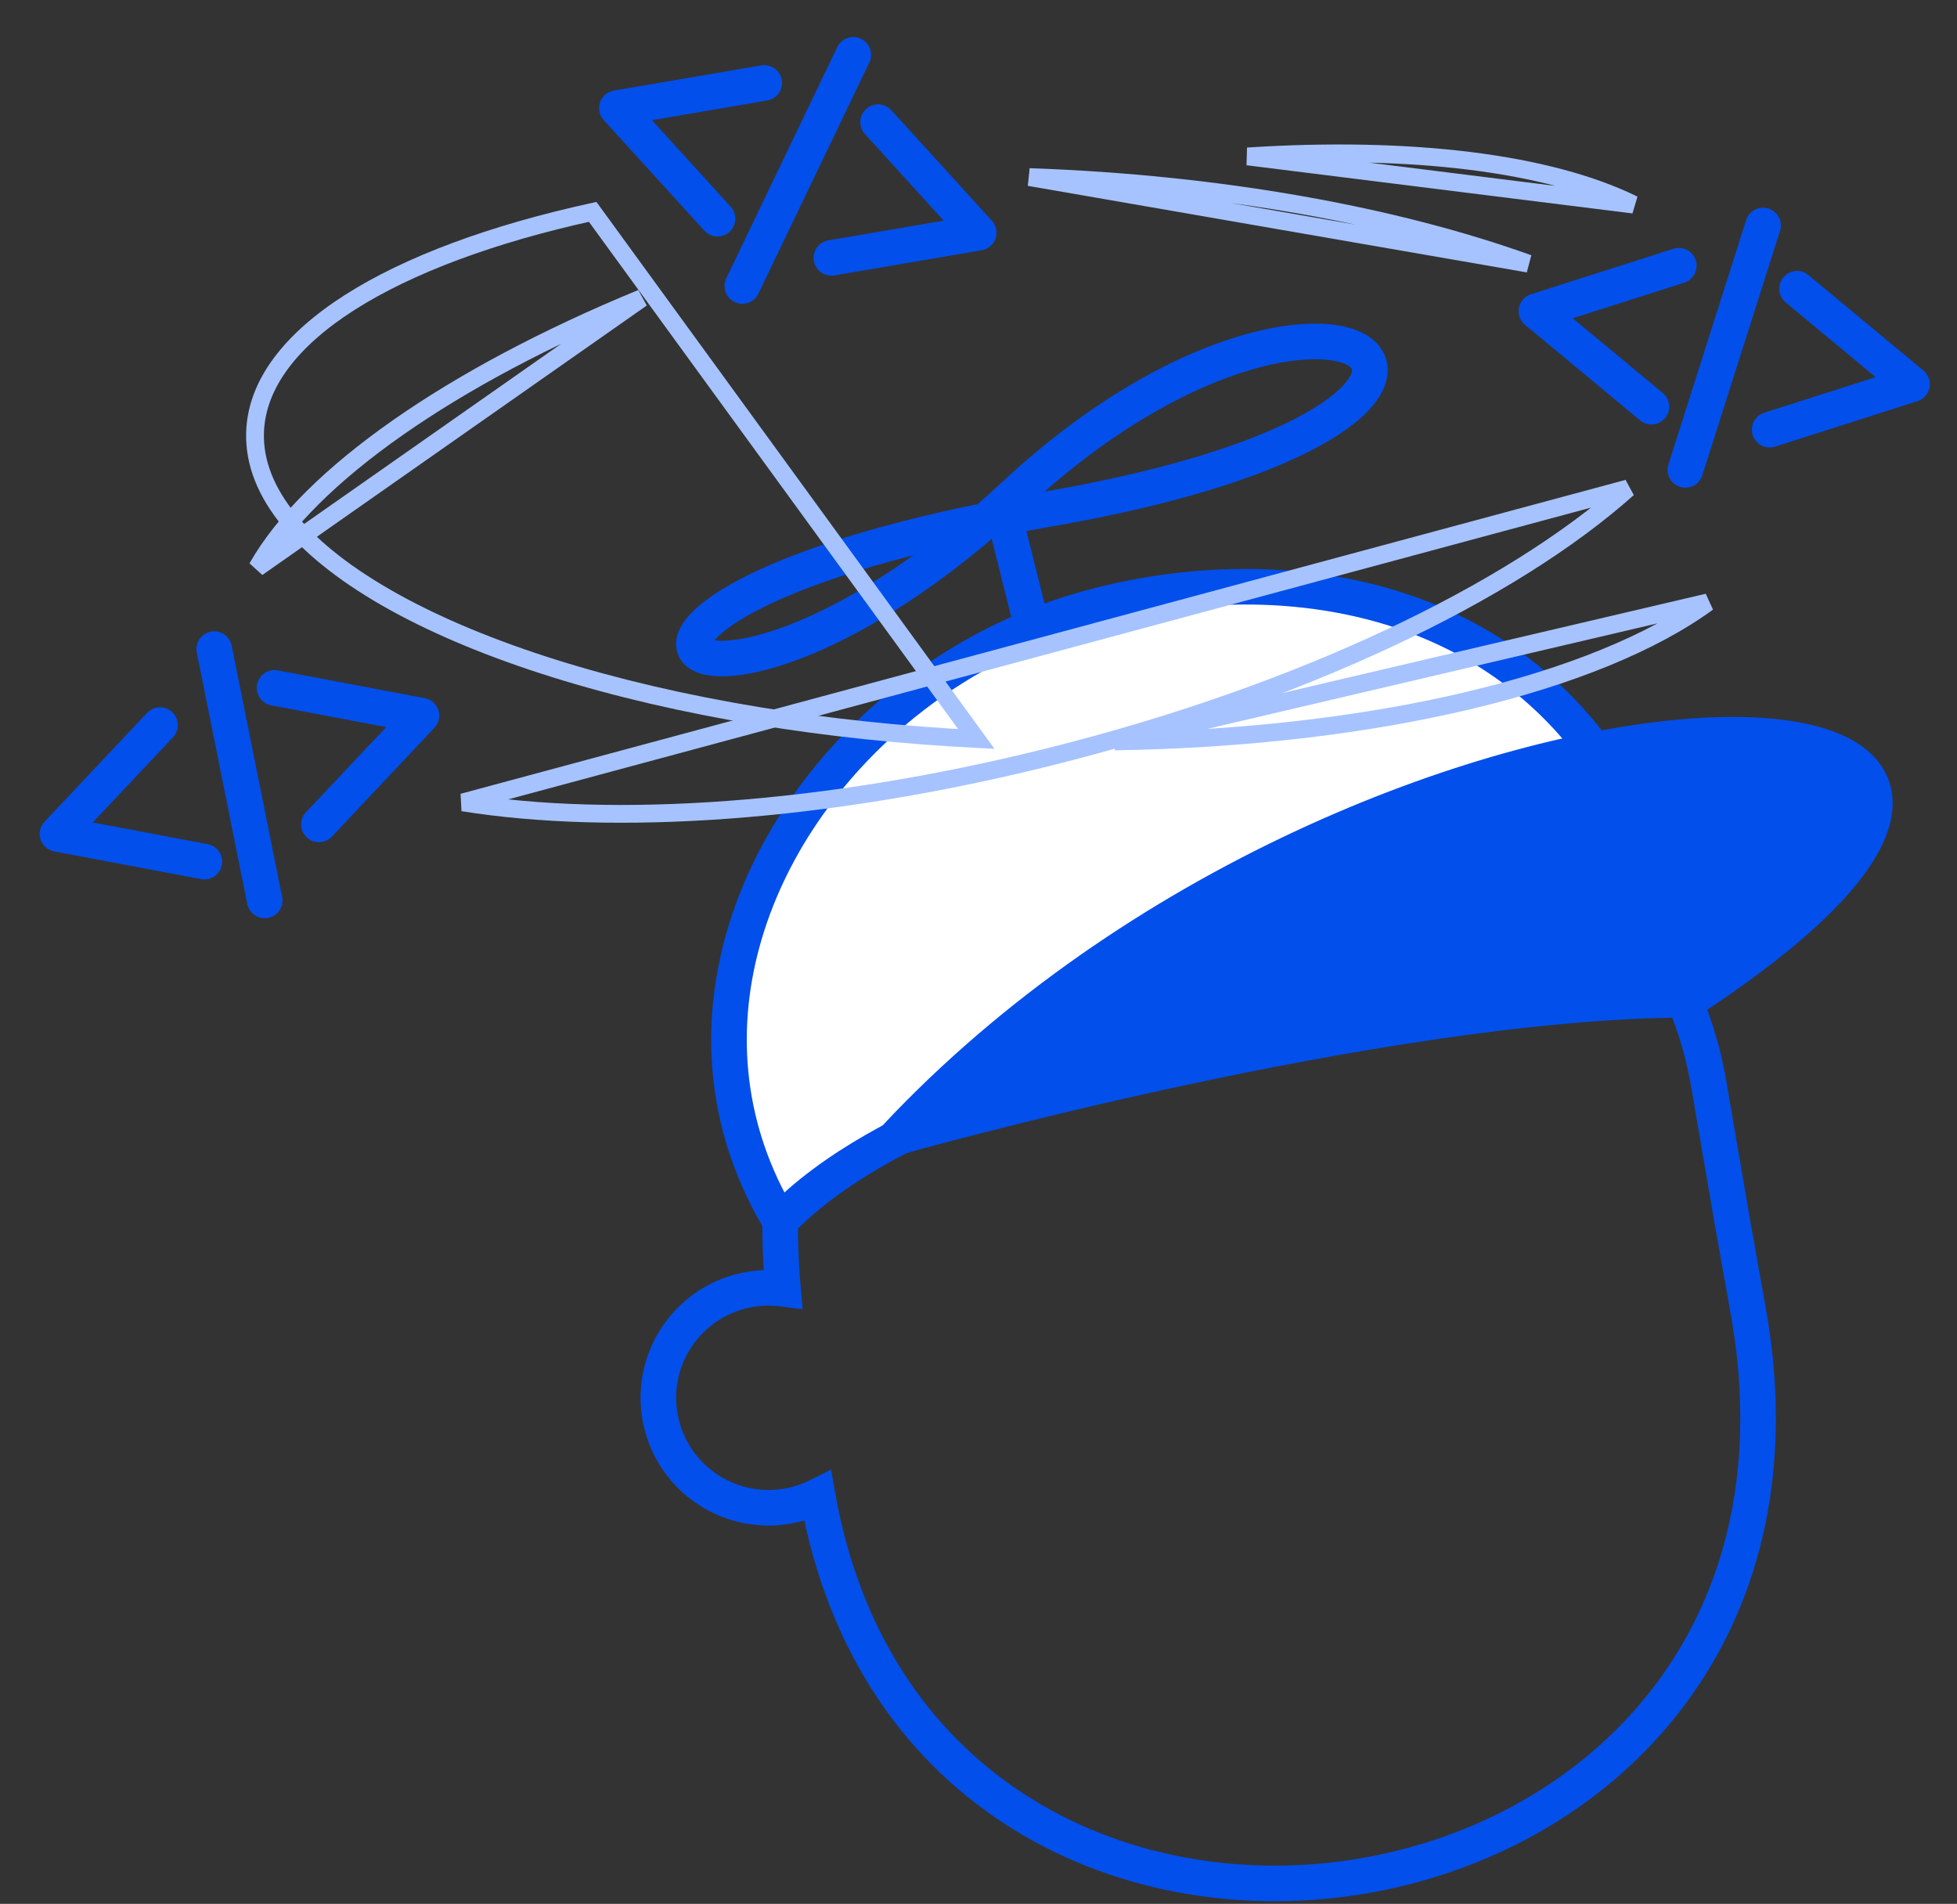 <svg width="110" height="107" viewBox="0 0 110 107" fill="none" xmlns="http://www.w3.org/2000/svg">
<rect x="0" y="0" width="110" height="107" fill="#333333" stroke="none"/>
<path d="M75.104 43.245L75.089 42.245L75.062 42.246L75.035 42.248L75.104 43.245ZM76.426 43.262L76.384 44.261L76.388 44.261L76.426 43.262ZM44.011 72.431L43.88 73.423L45.114 73.586L45.007 72.345L44.011 72.431ZM42.163 72.466L41.997 71.479L41.997 71.479L42.163 72.466ZM37.092 79.587L38.078 79.421L38.078 79.42L37.092 79.587ZM44.228 84.651L44.394 85.637L44.394 85.637L44.228 84.651ZM45.962 84.088L46.946 83.913L46.713 82.597L45.516 83.193L45.962 84.088ZM98.325 74.014L99.311 73.847L99.309 73.839L98.325 74.014ZM97.331 68.427L98.316 68.255L97.331 68.427ZM96.042 60.904L95.057 61.072L95.057 61.073L96.042 60.904ZM75.118 44.245C75.551 44.239 75.972 44.244 76.384 44.261L76.469 42.263C76.016 42.244 75.556 42.238 75.089 42.245L75.118 44.245ZM45.007 72.345C44.502 66.504 45.073 60.009 49.143 54.737C53.199 49.484 60.905 45.226 75.172 44.243L75.035 42.248C60.447 43.252 52.093 47.643 47.56 53.515C43.04 59.368 42.492 66.472 43.015 72.518L45.007 72.345ZM42.33 73.452C42.858 73.363 43.379 73.356 43.88 73.423L44.142 71.44C43.445 71.348 42.724 71.357 41.997 71.479L42.33 73.452ZM38.078 79.42C37.601 76.601 39.504 73.928 42.33 73.451L41.997 71.479C38.085 72.139 35.444 75.842 36.106 79.754L38.078 79.42ZM44.062 83.665C41.231 84.142 38.554 82.239 38.078 79.421L36.106 79.754C36.766 83.665 40.479 86.296 44.394 85.637L44.062 83.665ZM45.516 83.193C45.069 83.415 44.582 83.577 44.062 83.665L44.394 85.637C45.111 85.516 45.786 85.292 46.407 84.983L45.516 83.193ZM97.339 74.181C98.824 82.96 96.75 89.954 92.787 95.024C88.809 100.112 82.874 103.331 76.537 104.43C70.199 105.529 63.522 104.496 58.082 101.157C52.662 97.831 48.412 92.182 46.946 83.913L44.977 84.263C46.54 93.076 51.114 99.227 57.036 102.861C62.937 106.484 70.118 107.573 76.879 106.401C83.64 105.228 90.041 101.783 94.362 96.255C98.697 90.71 100.883 83.139 99.311 73.847L97.339 74.181ZM96.346 68.599C96.512 69.55 96.684 70.502 97.341 74.189L99.309 73.839C98.652 70.145 98.481 69.202 98.316 68.255L96.346 68.599ZM95.057 61.073C95.97 66.397 96.154 67.501 96.346 68.599L98.316 68.255C98.125 67.16 97.943 66.068 97.028 60.734L95.057 61.073ZM76.388 44.261C85.736 44.619 93.468 51.806 95.057 61.072L97.028 60.734C95.29 50.599 86.819 42.659 76.465 42.263L76.388 44.261Z" fill="#024FEB"/>
<path fill-rule="evenodd" clip-rule="evenodd" d="M94.524 55.856C91.688 54.223 55.286 56.805 43.852 68.636C37.733 58.464 42.005 46.645 50.757 39.562C53.676 37.2 57.09 35.365 60.785 34.292C66.317 32.687 73.187 32.301 79.365 34.544C84.199 36.3 88.61 39.666 91.616 45.321C93.134 48.177 93.847 51.744 94.524 55.856Z" fill="white"/>
<path d="M94.524 55.856C91.688 54.223 55.286 56.805 43.852 68.636C37.733 58.464 42.005 46.645 50.757 39.562C53.676 37.2 57.09 35.365 60.785 34.292C66.317 32.687 73.187 32.301 79.365 34.544C84.199 36.3 88.61 39.666 91.616 45.321C93.134 48.177 93.847 51.744 94.524 55.856" stroke="#024FEB" stroke-width="2"/>
<path fill-rule="evenodd" clip-rule="evenodd" d="M50.336 63.935C77.291 35.188 127 35.188 95 56.188C77.686 56.188 50.336 63.935 50.336 63.935Z" fill="#024FEB" stroke="#024FEB" stroke-width="2"/>
<path d="M58 35.188L56.5 29.189" stroke="#024FEB" stroke-width="2"/>
<path d="M57.014 27.821C75.26 10.816 90.189 23.257 58.673 28.651C27.156 34.044 38.768 44.826 57.014 27.821Z" stroke="#024FEB" stroke-width="2" stroke-linecap="round"/>
<path d="M92.824 22.857L86.359 17.489L94.364 14.935" stroke="#024FEB" stroke-width="2" stroke-linecap="round" stroke-linejoin="round"/>
<path d="M99.468 24.148L107.473 21.594L101.008 16.227" stroke="#024FEB" stroke-width="2" stroke-linecap="round" stroke-linejoin="round"/>
<path d="M99.1 12.675L94.732 26.409" stroke="#024FEB" stroke-width="2" stroke-linecap="round" stroke-linejoin="round"/>
<path d="M11.488 48.426L3.232 46.867L8.995 40.752" stroke="#024FEB" stroke-width="2" stroke-linecap="round" stroke-linejoin="round"/>
<path d="M17.925 46.335L23.688 40.22L15.432 38.66" stroke="#024FEB" stroke-width="2" stroke-linecap="round" stroke-linejoin="round"/>
<path d="M12.041 36.479L14.879 50.608" stroke="#024FEB" stroke-width="2" stroke-linecap="round" stroke-linejoin="round"/>
<path d="M40.33 12.291L34.675 6.076L42.957 4.661" stroke="#024FEB" stroke-width="2" stroke-linecap="round" stroke-linejoin="round"/>
<path d="M46.73 14.494L55.012 13.079L49.357 6.864" stroke="#024FEB" stroke-width="2" stroke-linecap="round" stroke-linejoin="round"/>
<path d="M47.962 3.082L41.725 16.074" stroke="#024FEB" stroke-width="2" stroke-linecap="round" stroke-linejoin="round"/>
<path d="M36.068 16.761L36.355 17.17L35.878 16.298L36.068 16.761ZM14.458 31.907L14.024 31.66L14.745 32.316L14.458 31.907ZM91.82 11.499L91.758 11.995L92.04 11.05L91.82 11.499ZM70.126 8.791L70.094 8.292L70.064 9.287L70.126 8.791ZM26.018 45.095L25.888 44.613L25.939 45.589L26.018 45.095ZM91.501 27.452L91.834 27.825L91.371 26.97L91.501 27.452ZM35.878 16.298C30.486 18.518 25.786 21.025 22.056 23.637C18.334 26.245 15.547 28.977 14.024 31.66L14.893 32.154C16.314 29.653 18.967 27.022 22.63 24.456C26.287 21.895 30.919 19.421 36.259 17.223L35.878 16.298ZM14.745 32.316L36.355 17.17L35.781 16.351L14.171 31.497L14.745 32.316ZM92.04 11.05C87.152 8.649 79.325 7.698 70.094 8.292L70.158 9.29C79.328 8.7 86.945 9.662 91.6 11.948L92.04 11.05ZM70.064 9.287L91.758 11.995L91.882 11.003L70.188 8.295L70.064 9.287ZM58.813 42.064C46.233 45.201 34.475 45.945 26.097 44.602L25.939 45.589C34.488 46.959 46.388 46.193 59.055 43.035L58.813 42.064ZM91.168 27.079C84.699 32.857 72.924 38.546 58.813 42.064L59.055 43.035C73.253 39.495 85.199 33.751 91.834 27.825L91.168 27.079ZM26.148 45.578L91.631 27.935L91.371 26.97L25.888 44.613L26.148 45.578Z" fill="#A6C3FF"/>
<path d="M85.904 14.816L85.819 15.309L86.073 14.346L85.904 14.816ZM57.857 9.952L57.875 9.452L57.772 10.444L57.857 9.952ZM33.314 11.908L33.718 11.614L33.526 11.35L33.207 11.419L33.314 11.908ZM42.654 40.243L42.574 40.736L42.574 40.736L42.654 40.243ZM54.877 41.532L54.852 42.031L55.898 42.084L55.282 41.237L54.877 41.532ZM62.662 41.67L62.548 41.183L62.67 42.17L62.662 41.67ZM95.991 33.857L96.286 34.261L95.877 33.37L95.991 33.857ZM86.073 14.346C78.556 11.644 68.699 9.83 57.875 9.452L57.84 10.451C68.582 10.826 78.334 12.627 85.735 15.287L86.073 14.346ZM57.772 10.444L85.819 15.309L85.99 14.323L57.943 9.459L57.772 10.444ZM14.836 24.299C14.922 21.844 16.675 19.493 19.93 17.417C23.172 15.35 27.807 13.623 33.42 12.396L33.207 11.419C27.529 12.66 22.769 14.421 19.392 16.574C16.029 18.719 13.94 21.322 13.837 24.264L14.836 24.299ZM42.735 39.75C34.412 38.386 27.333 36.139 22.379 33.392C17.384 30.623 14.726 27.452 14.836 24.299L13.837 24.264C13.706 28.03 16.85 31.47 21.894 34.267C26.981 37.087 34.181 39.361 42.574 40.736L42.735 39.75ZM54.903 41.032C50.647 40.816 46.562 40.377 42.735 39.75L42.574 40.736C46.438 41.37 50.561 41.813 54.852 42.031L54.903 41.032ZM32.91 12.202L54.473 41.826L55.282 41.237L33.718 11.614L32.91 12.202ZM62.67 42.17C70.042 42.054 76.854 41.234 82.613 39.869C88.364 38.505 93.097 36.589 96.286 34.261L95.696 33.453C92.658 35.672 88.068 37.547 82.382 38.896C76.704 40.242 69.965 41.055 62.655 41.17L62.67 42.17ZM95.877 33.37L62.548 41.183L62.776 42.157L96.105 34.344L95.877 33.37Z" fill="#A6C3FF"/>
</svg>
